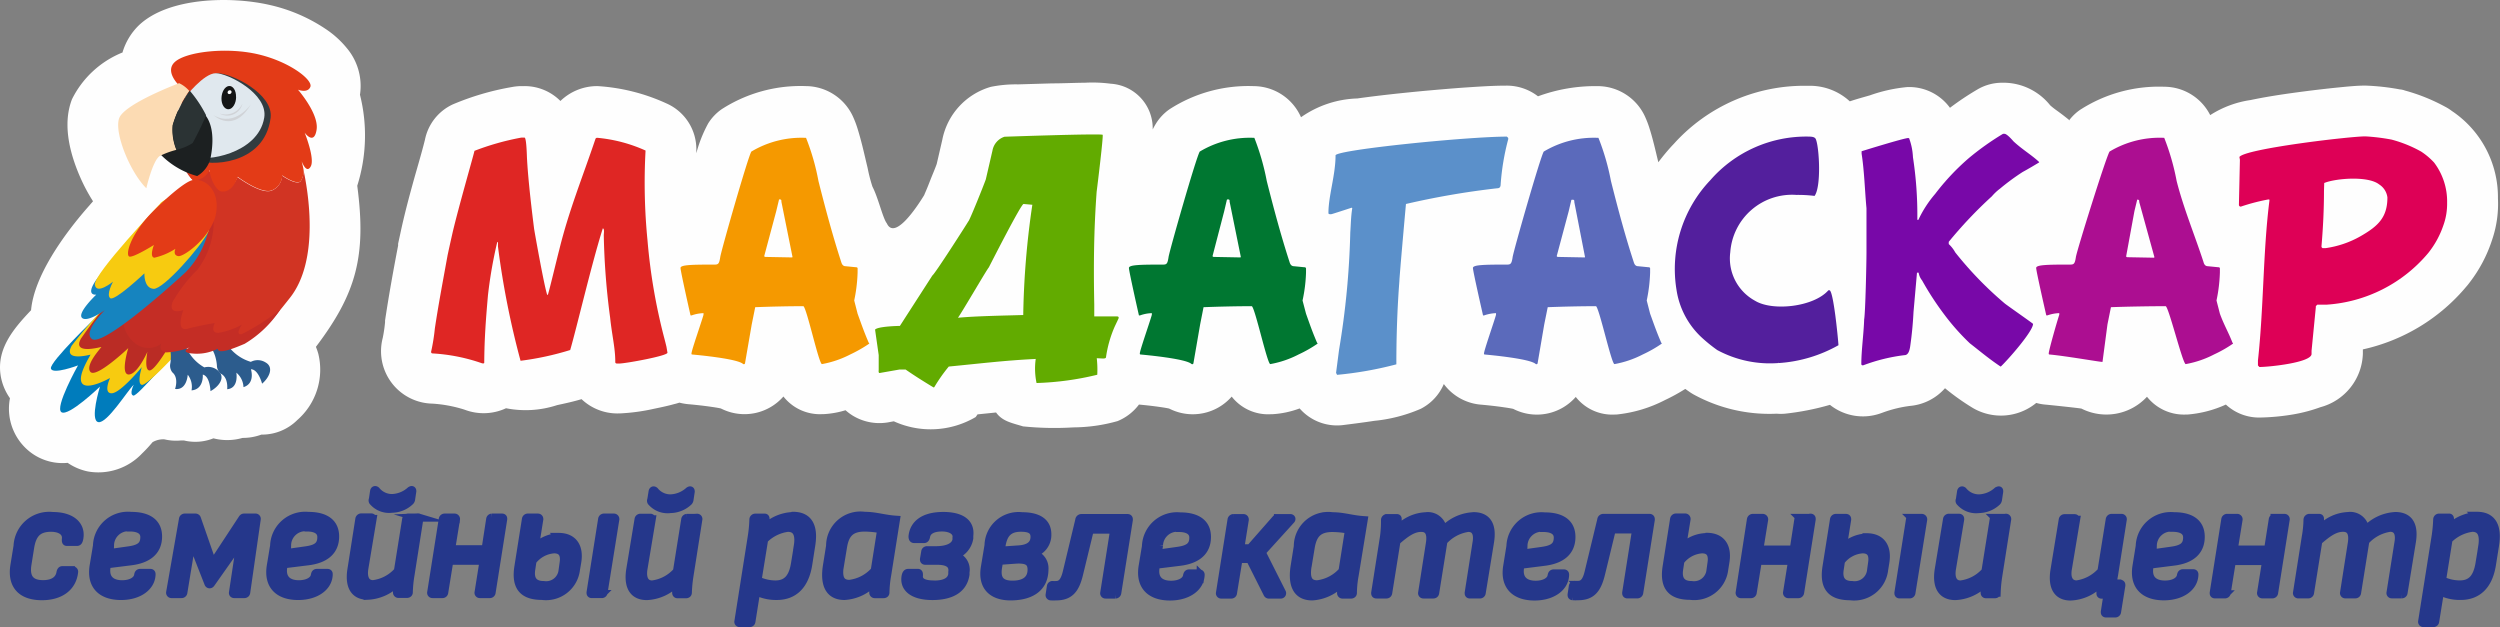 <svg xmlns="http://www.w3.org/2000/svg" width="175.372" height="43.992" viewBox="0 0 175.372 43.992">
  <rect x="0" y="0" width="175.372" height="43.992" fill="#808080" stroke="none"/>
  <g id="Group_20" data-name="Group 20" transform="translate(-401.946 -9.975)">
    <path id="Path_2673" data-name="Path 2673" d="M435.129,271.712a3.342,3.342,0,0,1,.783-.754,10.2,10.2,0,0,1,5.9-1.619,3.621,3.621,0,0,1,3.226,1.99,7.137,7.137,0,0,1,2.826-1.056c1.044-.22,2.112-.383,3.168-.528.952-.128,1.9-.244,2.855-.342.661-.064,1.375-.145,2.037-.145a16.172,16.172,0,0,1,2.414.267,1.382,1.382,0,0,1,.366.081,13.12,13.12,0,0,1,2.8,1.126,3.278,3.278,0,0,1,.487.308,7.277,7.277,0,0,1,3.232,6.145,7.794,7.794,0,0,1-.412,2.9,9.865,9.865,0,0,1-1.59,3.006c-.075.1-.139.18-.221.273a13.16,13.16,0,0,1-7.253,4.4v.3a4.01,4.01,0,0,1-2.977,3.754,10.879,10.879,0,0,1-1.874.5,15.506,15.506,0,0,1-2.379.226,3.423,3.423,0,0,1-2.379-.911,8,8,0,0,1-2.692.7h-.093a3.308,3.308,0,0,1-2.75-1.248,3.875,3.875,0,0,1-4.6.83c-.418-.064-2.042-.232-2.46-.273a3.538,3.538,0,0,1-.708-.122,3.9,3.9,0,0,1-4.456.348,16.5,16.5,0,0,1-1.944-1.381,3.7,3.7,0,0,1-2.46,1.242,8.706,8.706,0,0,0-1.915.47l-.215.075a3.708,3.708,0,0,1-3.482-.621,18.293,18.293,0,0,1-3.157.621,3.478,3.478,0,0,1-.58,0,11.059,11.059,0,0,1-5.843-1.358,3.535,3.535,0,0,1-.313-.2l-.255-.18a13.084,13.084,0,0,1-1.427.783,9.453,9.453,0,0,1-3.412,1.015h-.093a3.255,3.255,0,0,1-2.75-1.236,3.621,3.621,0,0,1-4.224.917l-.168-.081c-.215-.046-.458-.081-.656-.11-.511-.075-1.033-.133-1.549-.18a3.6,3.6,0,0,1-2.658-1.451,3.482,3.482,0,0,1-1.625,1.741,10.855,10.855,0,0,1-3.255.841c-.714.11-1.422.2-2.135.29a3.481,3.481,0,0,1-3.1-1.16,6.546,6.546,0,0,1-1.921.406h-.1a3.244,3.244,0,0,1-2.745-1.236,3.627,3.627,0,0,1-4.224.917l-.174-.081c-.215-.046-.458-.081-.656-.11-.482-.07-.963-.122-1.451-.168a3.557,3.557,0,0,1-1.5,1.16,11.563,11.563,0,0,1-3.087.441,21.7,21.7,0,0,1-3.545-.07c-.772-.238-1.445-.348-1.892-.975l-1.3.133-.128.186a6.226,6.226,0,0,1-5.744.3l-.232.041a3.6,3.6,0,0,1-2.663-.447,3.534,3.534,0,0,1-.493-.371,6.327,6.327,0,0,1-1.514.273h-.093a3.255,3.255,0,0,1-2.75-1.236,3.627,3.627,0,0,1-4.224.917l-.174-.081c-.215-.046-.453-.081-.65-.11-.516-.075-1.033-.133-1.549-.18a3.939,3.939,0,0,1-.7-.116c-.116.035-.232.075-.354.1-.47.133-.952.232-1.427.331a13.863,13.863,0,0,1-2.385.325h-.052a3.644,3.644,0,0,1-2.646-1c-.58.174-1.16.3-1.712.418a7.085,7.085,0,0,1-3.586.22,3.725,3.725,0,0,1-2.832.128l-.133-.046a9.284,9.284,0,0,0-2.2-.406,3.679,3.679,0,0,1-3.482-4.613,10.1,10.1,0,0,0,.162-1.1v-.122c.261-1.741.58-3.51.917-5.263a.985.985,0,0,1,0-.128c.116-.522.226-1.056.348-1.578.2-.853.424-1.7.656-2.542.284-1.044.615-2.112.876-3.162a3.482,3.482,0,0,1,1.967-2.489,18.788,18.788,0,0,1,4.143-1.213,3.647,3.647,0,0,1,.661-.064h.209a3.545,3.545,0,0,1,2.524,1.044,3.708,3.708,0,0,1,2.605-1.044,13.566,13.566,0,0,1,4.816,1.207,3.511,3.511,0,0,1,2.112,3.342v.162a9.335,9.335,0,0,1,.836-2.1,3.423,3.423,0,0,1,.946-.992,10.213,10.213,0,0,1,5.9-1.619,3.661,3.661,0,0,1,3.342,2.217,6.724,6.724,0,0,1,.279.743c.128.412.244.836.348,1.253.128.511.244,1.027.366,1.532a11.02,11.02,0,0,0,.337,1.306c.418.807.72,2.2,1.01,2.576.54,1.189,2.048-1.039,2.634-2V276.9c.151-.331.29-.685.418-1.015s.313-.749.447-1.126l.395-1.712a4.822,4.822,0,0,1,3.4-3.7,8.812,8.812,0,0,1,1.915-.174l2.379-.07c.783,0,1.561-.041,2.321-.046a9.823,9.823,0,0,1,1.8.07,3.136,3.136,0,0,1,2.942,3.209,4.314,4.314,0,0,1,.238-.429,3.423,3.423,0,0,1,.946-.992,10.184,10.184,0,0,1,5.9-1.619,3.644,3.644,0,0,1,3.319,2.182,7.25,7.25,0,0,1,3.951-1.317c1.485-.209,2.982-.366,4.474-.511,1.108-.1,2.222-.2,3.331-.273.882-.058,1.776-.116,2.658-.116a3.58,3.58,0,0,1,2.211.749,11.645,11.645,0,0,1,4.2-.714,3.661,3.661,0,0,1,3.342,2.217,6.73,6.73,0,0,1,.279.743c.133.412.244.836.348,1.253s.18.754.273,1.126a15.018,15.018,0,0,1,.963-1.161l.133-.139a12.3,12.3,0,0,1,9.342-4.062h.093a4.126,4.126,0,0,1,2.9,1.091c.476-.162.957-.29,1.416-.424a10.781,10.781,0,0,1,2.64-.58h.07a3.539,3.539,0,0,1,2.9,1.456,19.664,19.664,0,0,1,1.9-1.271,3.4,3.4,0,0,1,1.8-.487h.157a4.207,4.207,0,0,1,3.174,1.584,5.228,5.228,0,0,0,.447.354c.313.226.615.453.911.7Z" transform="translate(111.951 -253.279)" fill="#fefefe" fill-rule="evenodd"/>
    <path id="Path_2674" data-name="Path 2674" d="M550.212,275.55a14.236,14.236,0,0,1,1.839.226,8.866,8.866,0,0,1,2.077.841,4.859,4.859,0,0,1,.911.772,4.52,4.52,0,0,1,.911,2.82,4.451,4.451,0,0,1-.273,1.613,6.381,6.381,0,0,1-1.05,1.909,10.169,10.169,0,0,1-7.154,3.627h-.632l-.1.1v.07l-.3,3.064v.22c0,.609-2.988.917-3.661.917l-.1-.11v-.342c.406-3.685.354-7.677.807-11.228,0-.07,0-.081-.1-.07a14.051,14.051,0,0,0-1.909.5.128.128,0,0,1-.133-.133l.07-3.151-.035-.2c.418-.58,7.746-1.445,8.837-1.445Zm-2.9,3.835q0,1.834-.174,3.864v.07l.07.07h.226a6.859,6.859,0,0,0,2.454-.841c1.219-.7,1.874-1.311,1.874-2.716a1.259,1.259,0,0,0-.58-.911c-.772-.615-3.052-.429-3.853-.1Z" transform="translate(17.658 -256.009)" fill="#de0056"/>
    <path id="Path_2675" data-name="Path 2675" d="M443.807,275.619c.058,0,.087.046.087.133a16.9,16.9,0,0,0-.534,3.168c0,.232-.1.29-.261.29a56.3,56.3,0,0,0-6.383,1.1s-.441,4.886-.464,5.449q-.209,2.75-.209,5.8a25.474,25.474,0,0,1-4.16.737l-.07-.139.209-1.613a57.573,57.573,0,0,0,.789-8.251c.046-.621.041-1.079.139-1.689l-.035-.035s-1.259.412-1.393.447-.25,0-.244-.064c0-1.23.5-2.663.5-4.062.232-.4,9.284-1.306,12.034-1.306Z" transform="translate(63.856 -256.026)" fill="#5b90ca"/>
    <path id="Path_2676" data-name="Path 2676" d="M361.742,275.7a16.135,16.135,0,0,1,.876,3.04c.482,1.909.992,3.818,1.6,5.692.058.2.157.29.307.29l.708.07c.1,0,.139.035.133.1v.261a10.988,10.988,0,0,1-.238,1.973l.238.928c.29.795.447,1.259.778,2.031l.035.035v.035a9.526,9.526,0,0,1-1.323.754,7.026,7.026,0,0,1-1.99.679c-.215,0-1.056-3.888-1.3-4.062-1.126,0-2.257.029-3.383.07l-.244,1.207-.464,2.681c0,.064-.041.145-.139.1-.371-.371-3.168-.632-3.557-.667-.058,0-.081-.029-.064-.087,0-.2.714-2.234.841-2.7v-.116a2.739,2.739,0,0,0-.812.151.133.133,0,0,1-.1,0s-.7-3.093-.7-3.319.8-.238,2.391-.238c.261,0,.325-.064.395-.528s1.938-7.009,2.182-7.4a6.841,6.841,0,0,1,3.835-.963Zm-1.892,4.363-.191.795L358.818,284q0,.07.1.07l1.839.035q.052,0,.035-.07l-.772-3.835c0-.1,0-.133-.058-.157a.181.181,0,0,0-.116,0Z" transform="translate(96.74 -256.072)" fill="#f59900"/>
    <path id="Path_2677" data-name="Path 2677" d="M329.14,275.7h.209c.081,0,.139.458.168,1.375.052,1.079.215,2.745.5,5,0,.046.7,4,.917,4.642a.029.029,0,0,0,.052,0c.058-.11.685-2.733.789-3.11.673-2.768,1.665-5.187,2.541-7.793a.128.128,0,0,1,.139-.1,10.525,10.525,0,0,1,3.383.894,41.251,41.251,0,0,0,.139,6.325,40.218,40.218,0,0,0,1.16,6.777c.058.22.116.447.168.667l.07.412c0,.226-2.953.76-3.389.76h-.133c-.116,0-.145-.046-.139-.139,0-.952-.232-1.845-.36-3.075a50.184,50.184,0,0,1-.447-5.8c0-.087.064-.464-.07-.464-.789,2.5-1.828,6.963-2.286,8.53a20.362,20.362,0,0,1-3.482.754,59.5,59.5,0,0,1-1.584-8.013V283.1c0-.07-.035-.1-.052-.07a31.34,31.34,0,0,0-.65,3.731c-.145,1.66-.25,3.006-.261,4.729,0,.058-.087.064-.174.035a12.667,12.667,0,0,0-3.435-.685c-.116,0-.139-.081-.1-.2a13.775,13.775,0,0,0,.244-1.549c.261-1.741.58-3.4.894-5.141.11-.516.226-1.033.342-1.549.429-1.839,1.514-5.576,1.543-5.773a18.285,18.285,0,0,1,3.284-.928Z" transform="translate(109.393 -256.072)" fill="#df2624"/>
    <path id="Path_2678" data-name="Path 2678" d="M415.942,275.7a17.053,17.053,0,0,1,.876,3.04c.482,1.909.992,3.818,1.6,5.692.058.2.162.29.308.29l.708.07c.1,0,.139.035.139.1v.261a10.481,10.481,0,0,1-.244,1.973l.244.928c.284.795.441,1.259.772,2.031l.035.035v.035a8.891,8.891,0,0,1-1.323.754,6.963,6.963,0,0,1-1.99.679c-.209,0-1.056-3.888-1.294-4.062-1.132,0-2.257.029-3.389.07l-.238,1.207-.464,2.681c0,.064-.041.145-.139.1-.371-.371-3.168-.632-3.557-.667q-.087,0-.07-.087c0-.2.714-2.234.841-2.7v-.116a2.676,2.676,0,0,0-.807.151.128.128,0,0,1-.1,0s-.7-3.093-.7-3.319.795-.238,2.391-.238c.261,0,.319-.064.389-.528s1.938-7.009,2.188-7.4a6.83,6.83,0,0,1,3.835-.963Zm-1.921,4.363-.186.795L413.018,284q0,.07.1.07l1.839.035q.052,0,.035-.07l-.778-3.835c0-.1,0-.133-.052-.157a.2.2,0,0,0-.122,0Z" transform="translate(73.989 -256.072)" fill="#007731"/>
    <path id="Path_2679" data-name="Path 2679" d="M457.542,275.7a16.552,16.552,0,0,1,.882,3.04c.482,1.909.986,3.818,1.6,5.692.058.2.157.29.308.29l.708.07c.1,0,.139.035.133.1v.261a10.991,10.991,0,0,1-.238,1.973l.238.928c.29.795.447,1.259.778,2.031l.035.035v.035a8.89,8.89,0,0,1-1.323.754,7.026,7.026,0,0,1-1.99.679c-.209,0-1.056-3.888-1.294-4.062-1.131,0-2.263.029-3.389.07l-.244,1.207-.458,2.681c0,.064-.041.145-.139.1-.377-.371-3.174-.632-3.563-.667-.052,0-.081-.029-.064-.087,0-.2.714-2.234.841-2.7v-.116a2.79,2.79,0,0,0-.812.151.116.116,0,0,1-.1,0s-.708-3.093-.708-3.319.8-.238,2.391-.238c.261,0,.325-.064.395-.528s1.938-7.009,2.182-7.4a6.841,6.841,0,0,1,3.835-.963Zm-1.892,4.363-.186.795L454.624,284c0,.046.035.07.1.07l1.839.035c.035,0,.052,0,.035-.07l-.743-3.812c0-.1,0-.133-.052-.157a.2.2,0,0,0-.122,0Z" transform="translate(56.527 -256.072)" fill="#5b6abb"/>
    <path id="Path_2680" data-name="Path 2680" d="M498.974,275.542h.07a4.357,4.357,0,0,1,.273,1.34,26.649,26.649,0,0,1,.308,4.3v.064c0,.052.081.046.087,0a7.948,7.948,0,0,1,1.161-1.787,16.537,16.537,0,0,1,2.356-2.507,19.155,19.155,0,0,1,2.408-1.712h.1c.11,0,.325.174.632.528.621.58,1.271.952,1.8,1.451v.029c-.377.226-.754.453-1.16.673a15.961,15.961,0,0,0-1.578,1.161,3.58,3.58,0,0,0-.58.545,30.172,30.172,0,0,0-3.023,3.191v.157a2.269,2.269,0,0,1,.453.58,25.147,25.147,0,0,0,3.482,3.592c.186.151,1.979,1.4,1.979,1.427h0c0,.516-1.741,2.5-2.257,2.988h-.029c-.807-.54-1.387-1.033-2.153-1.63a16.066,16.066,0,0,1-1.8-2.031,20.58,20.58,0,0,1-1.543-2.373,1.161,1.161,0,0,1-.244-.545H499.6l-.244,2.762c-.041.83-.122,1.654-.238,2.443-.064.4-.191.58-.4.58a12.376,12.376,0,0,0-2.855.7c-.093.035-.157,0-.168-.064,0-.981.168-2.118.2-3.151.087-.47.162-3.992.162-4.642v-3.145c-.116-1.248-.151-2.617-.342-3.835v-.168s2.977-.928,3.284-.928Z" transform="translate(36.82 -255.879)" fill="#7808a8"/>
    <path id="Path_2681" data-name="Path 2681" d="M482.568,275.58c.331,0,.447.075.493.209.232.615.377,3.3-.1,3.951a9.338,9.338,0,0,0-1.271-.07,4.342,4.342,0,0,0-4.642,4.021,3.378,3.378,0,0,0,1.741,3.406c1.242.754,4.126.424,5.141-.737h.075c.279,0,.609,3.429.632,3.853a9.8,9.8,0,0,1-4.2,1.253v-.035l-.035.035a7.783,7.783,0,0,1-4.265-.911,10.7,10.7,0,0,1-1.161-.946,5.708,5.708,0,0,1-1.7-3.284,9.034,9.034,0,0,1,2.367-7.682,8.924,8.924,0,0,1,6.934-3.064Z" transform="translate(46.275 -256.022)" fill="#531f9d"/>
    <path id="Path_2682" data-name="Path 2682" d="M525.812,275.7a16.582,16.582,0,0,1,.876,3.04c.482,1.909,1.277,3.818,1.886,5.692.052.2.157.29.308.29l.708.07c.1,0,.139.035.133.1v.261a10.98,10.98,0,0,1-.238,1.973l.238.928c.29.795.58,1.259.882,2.031l.035.035v.035a8.888,8.888,0,0,1-1.323.754,6.963,6.963,0,0,1-1.99.679c-.209,0-1.161-3.888-1.4-4.062-1.126,0-2.721.029-3.847.07l-.244,1.207-.348,2.629c0,.041-2.46-.4-3.7-.516q-.087,0-.07-.087c0-.2.58-2.234.737-2.7v-.116a2.739,2.739,0,0,0-.812.151.145.145,0,0,1-.1,0s-.708-3.093-.708-3.319.8-.238,2.391-.238c.261,0,.325-.064.395-.528s2.112-7.009,2.362-7.4a6.829,6.829,0,0,1,3.835-.963Zm-1.892,4.363-.192.795-.58,3.162c0,.046.041.07.1.07l1.839.035q.052,0,.035-.07l-1.056-3.835c0-.1,0-.133-.058-.157a.181.181,0,0,0-.116,0Z" transform="translate(27.946 -256.072)" fill="#ac0e91"/>
    <path id="Path_2683" data-name="Path 2683" d="M392.016,291.017a7.2,7.2,0,0,1,.035,1.16,20.407,20.407,0,0,1-4.259.58,4.893,4.893,0,0,1-.058-1.689c-2.217.11-3.922.325-6.1.534a11.411,11.411,0,0,0-1.015,1.445.064.064,0,0,1-.087,0c-.667-.406-1.282-.789-1.926-1.236h-.429l-1.358.238c-.1.029-.116-.064-.1-.2V290.8l-.255-1.787c.162-.215,1.485-.261,1.741-.261l2.28-3.54c.162-.081,2.466-3.685,2.524-3.8.064,0,1.062-2.483,1.224-2.942l.464-2.008a1.253,1.253,0,0,1,.847-.981s6.6-.232,6.882-.139c.075,0-.377,3.69-.418,3.992-.2,2.71-.221,5.222-.168,7.909v.841h1.584c.122,0,.162.064.1.186l-.244.516a8.189,8.189,0,0,0-.615,2.153c0,.081-.1.1-.209.1Zm-5.158-3.029a58.5,58.5,0,0,1,.638-7.735l-.58-.052h-.035c-.145-.058-2.24,4.062-2.443,4.456-.052,0-1.892,3.162-2.159,3.522,1.306-.122,3.238-.151,4.549-.191Z" transform="translate(86.867 -255.914)" fill="#62ab00"/>
    <path id="Path_2684" data-name="Path 2684" d="M279.26,262.776a4.381,4.381,0,0,1,1.16-1.938c2.083-1.979,6.458-2.042,9.139-1.433a11.605,11.605,0,0,1,3.946,1.683,6.674,6.674,0,0,1,1.5,1.352,4.126,4.126,0,0,1,.923,3.273,11.713,11.713,0,0,1-.191,6.383c.65,4.921-.058,7.543-2.9,11.3a4.383,4.383,0,0,1,.168.487,4.688,4.688,0,0,1-1.468,4.642,3.511,3.511,0,0,1-2.524,1.027,3.754,3.754,0,0,1-1.323.232,3.87,3.87,0,0,1-2.042.029,3.418,3.418,0,0,1-2.066.151h-.22a3.586,3.586,0,0,1-1.161-.081,1.509,1.509,0,0,0-.824.2,9.7,9.7,0,0,1-.743.8,4.207,4.207,0,0,1-3.766,1.259,3.882,3.882,0,0,1-1.445-.609,3.708,3.708,0,0,1-2.466-.638A3.847,3.847,0,0,1,271.375,287a3.806,3.806,0,0,1-.609-1.364c-.441-2,.83-3.482,2.089-4.81.215-2.414,2.321-5.315,3.917-7.149l.429-.493a12.359,12.359,0,0,1-.766-1.393c-.807-1.741-1.427-3.917-.708-5.768a6.789,6.789,0,0,1,3.534-3.273Z" transform="translate(131.27 -249.09)" fill="#fefefe" fill-rule="evenodd"/>
    <path id="Path_2685" data-name="Path 2685" d="M280.055,296.583s-3.325,3.186-3.226,3.65,1.9-.215,1.9-.215-1.659,2.959-1.16,3.284,2.7-1.793,2.7-1.793-.731,2.367-.116,2.489,2.071-2.246,2.489-2.623c0,0-.337.656-.035.76s2.965-3.249,3.783-3.621-2.971-4.938-6.319-1.932Z" transform="translate(128.688 -264.411)" fill="#007cbc"/>
    <path id="Path_2686" data-name="Path 2686" d="M283.11,293.243a34.936,34.936,0,0,0-3.864,4.242c-.638,1.155,1.271.632,1.317.627s-.975,1.514-.58,2.019,1.955-.383,1.955-.383-.5,1.085.116,1.073,2.112-1.834,2.112-1.834-.366,1.16,0,1.242,2.634-2.4,2.634-2.4,1.073-6.737-3.708-4.584Z" transform="translate(127.728 -263.258)" fill="#f7cb10"/>
    <path id="Path_2687" data-name="Path 2687" d="M283.464,292.991a35.385,35.385,0,0,0-3.1,3.876c-.638,1.155,1.387.58,1.433.58s-1.16,1.242-.772,1.741,2.663-1.66,2.663-1.66-.58,1.863.035,1.851,1.306-1.59,1.306-1.59-.244,1.242.128,1.306,1.41-1.741,1.41-1.741,1.683-6.551-3.1-4.4Z" transform="translate(127.257 -263.133)" fill="#ba2c25"/>
    <path id="Path_2688" data-name="Path 2688" d="M298.217,279.686c-.308.29-1.294-.406-1.294-.406a1.16,1.16,0,0,1-.749,1.056c-.749.267-2.379-.957-2.379-.957s-.464,1.16-1.126.7-1.265-2.2-1.59-2.2a4.451,4.451,0,0,0-1.1.453,2.263,2.263,0,0,0,1.085,1.555s-3.714,6.522-4.479,8.019-.754,1.776.58,2.629,5.089.435,6.679.511c1.741-.795,2.257-1.456,3.638-3.2,2.095-2.658,1.277-7.456.934-9.034A1.242,1.242,0,0,1,298.217,279.686Z" transform="translate(124.806 -256.983)" fill="#d13423"/>
    <path id="Path_2689" data-name="Path 2689" d="M296.52,300.4a3.035,3.035,0,0,0,1.741,1.346,1.033,1.033,0,0,1,1.044.046c.58.337.255,1.05-.255,1.485,0,0-.261-1.015-.783-1.01,0,0,.325.986-.522,1.253a1.387,1.387,0,0,0-.5-1.015s.191,1.091-.644,1.16c0,0,.1-.818-.441-1.085a.76.76,0,0,1-.279-.58s-.081-1.584-1.16-1.694,1.81.087,1.81.087Z" transform="translate(121.281 -266.387)" fill="#2c5c8d"/>
    <path id="Path_2690" data-name="Path 2690" d="M291.573,300.148a2.994,2.994,0,0,0,1.381,1.689,1.05,1.05,0,0,1,1.01.273c.476.453,0,1.085-.58,1.393,0,0-.029-1.044-.54-1.161,0,0,.093,1.033-.789,1.108a1.369,1.369,0,0,0-.267-1.1s-.052,1.108-.888,1c0,0,.279-.772-.186-1.16a.749.749,0,0,1-.145-.638s.279-1.561-.743-1.9,1.741.476,1.741.476Z" transform="translate(123.327 -266.09)" fill="#2c5c8d"/>
    <path id="Path_2691" data-name="Path 2691" d="M291.837,284a5.623,5.623,0,0,1-1.039,4.445,10.549,10.549,0,0,0-1.741,2.257c-.354.981.749.58.749.58s-.58,1.538.284,1.311,1.921-.406,1.921-.406-.366.725.267.69a5.025,5.025,0,0,0,1.642-.58s-.522.725-.029.679a15.23,15.23,0,0,0,2.721-1.741,7.683,7.683,0,0,1-2.507,2.414c-.621.261-1.886.8-1.88.342a3.214,3.214,0,0,1-1.741.342c-1.015-.075-.226-.435-.226-.435a5.065,5.065,0,0,1-1.654.354c-.58-.058-.348-.615-.348-.615a1.5,1.5,0,0,1-1.468.191c-.824-.337-1.358-1.5-1.12-1.909s5.582-8.094,6.127-7.891Z" transform="translate(125.001 -259.556)" fill="#c42d25"/>
    <path id="Path_2692" data-name="Path 2692" d="M289.557,283.293A6.134,6.134,0,0,1,287.816,288c-2.019,1.857-5.884,5.17-6.563,4.683s.9-2.025.9-2.025-1.242.888-1.6.54,1-1.63,1-1.63-.766.116-.058-.957a27.949,27.949,0,0,1,5-5.222c1.213-.7,3.1-1.549,3.04-.122Z" transform="translate(127.147 -258.925)" fill="#1684bf"/>
    <path id="Path_2693" data-name="Path 2693" d="M286.744,283.291s-4.712,4.961-4.6,5.7,1.277-.215,1.277-.215-.5.917-.2,1.16,2.4-1.741,2.4-1.741-.058,1.027.638,1.085,3.342-2.988,3.83-3.969-1.474-3.609-3.354-2.042Z" transform="translate(126.455 -259.044)" fill="#f7cb10"/>
    <path id="Path_2694" data-name="Path 2694" d="M290.732,280.813c-.691.081-2.716,2.048-3.2,2.594-1.277,1.439-1.543,2.64-1.306,2.774s1.741-.807,1.741-.807-.337.847.029.894a4.577,4.577,0,0,0,1.48-.627s-.209.441.191.516,2.367-1.393,2.652-2.977-.685-2.478-1.607-2.367Z" transform="translate(124.777 -258.215)" fill="#e33b17"/>
    <path id="Path_2695" data-name="Path 2695" d="M294.87,275.067c.847.116,1.16-1.027,1.16-1.027s1.63,1.224,2.379.957a1.161,1.161,0,0,0,.749-1.056s.986.7,1.294.406a1.242,1.242,0,0,0,.186-.888c-.07-.325-.122-.511-.122-.511a1.977,1.977,0,0,0,.093.2c.116.238.337.545.545.168.313-.545-.424-2.373-.424-2.373s.656.923.836-.2-1.306-2.814-1.306-2.814.685.273.87-.2-1.4-1.741-3.632-2.275-5.118-.191-5.89.545.487,1.8.487,1.8,0,3.325.07,4.764a2.32,2.32,0,0,0,.052.418c.377.9.551,1.277.719,1.277a1.108,1.108,0,0,0,1.108-.69c.1.731.516,1.451.841,1.5Z" transform="translate(122.588 -251.662)" fill="#e33b17"/>
    <path id="Path_2696" data-name="Path 2696" d="M293.05,269.613s1.4-1.683,2.321-1.683,3.9,1.433,3.679,3.128c-.435,3.429-4.543,3.354-5.008,2.965s-.975-4.41-.975-4.41Z" transform="translate(121.879 -252.811)" fill="#323c40"/>
    <path id="Path_2697" data-name="Path 2697" d="M293.05,269.608s1.3-1.683,2.147-1.689,3.685,1.433,3.406,3.116c-.429,2.605-4.305,3.1-4.741,2.721S293.05,269.608,293.05,269.608Z" transform="translate(121.879 -252.807)" fill="#e0e8ee"/>
    <path id="Path_2698" data-name="Path 2698" d="M297.21,272.272a1.085,1.085,0,0,0,1.613-.7A1.3,1.3,0,0,1,297.21,272.272Z" transform="translate(120.132 -254.339)" fill="#d0d3d7"/>
    <path id="Path_2699" data-name="Path 2699" d="M296.51,272.438s1.393,1.335,2.617-.778C299.127,271.66,298.019,273.3,296.51,272.438Z" transform="translate(120.426 -254.377)" fill="#d0d3d7"/>
    <path id="Path_2700" data-name="Path 2700" d="M289.226,274.738a5.675,5.675,0,0,0,3.064,2.1,2.037,2.037,0,0,0,.917-1.16c.151-.7.493-2.75-.824-3.54s-3.278,1.671-3.157,2.57Z" transform="translate(123.486 -254.513)" fill="#1c2021"/>
    <path id="Path_2701" data-name="Path 2701" d="M288.789,272.044a8.124,8.124,0,0,1,1.161-2.379,2.153,2.153,0,0,0-.714-.545s-3.812,1.433-4.2,2.443.778,3.835,1.9,4.926c0,0,.441-1.944.946-2.263a5.83,5.83,0,0,1,1.161-.429,3.679,3.679,0,0,1-.261-1.741Z" transform="translate(125.275 -253.31)" fill="#fcdbb3"/>
    <path id="Path_2702" data-name="Path 2702" d="M292.729,270.035a8.123,8.123,0,0,0-1.16,2.379,3.679,3.679,0,0,0,.261,1.741,3.348,3.348,0,0,0,1.126-.47,20.529,20.529,0,0,0,.94-1.944,8.506,8.506,0,0,0-1.16-1.741Z" transform="translate(122.507 -253.68)" fill="#2b3334"/>
    <path id="Path_2703" data-name="Path 2703" d="M298.477,270.225c0,.447-.232.841-.516.865s-.516-.308-.511-.76.238-.841.522-.87.511.313.5.766Z" transform="translate(120.032 -253.452)" fill="#141515"/>
    <path id="Path_2704" data-name="Path 2704" d="M298.469,270.1a.157.157,0,0,1-.145.145.116.116,0,0,1-.133-.116.157.157,0,0,1,.139-.151.122.122,0,0,1,.139.122Z" transform="translate(119.721 -253.671)" fill="#fefefe"/>
    <path id="Path_2705" data-name="Path 2705" d="M276.468,323.934h-.72q-.087,0-.122.174c-.075.464-.453.807-1.219.807-.882,0-1.253-.441-1.1-1.4l.186-1.161c.151-.946.534-1.4,1.468-1.4.691,0,1.12.313,1.044.818,0,.116,0,.174.064.174h.72c.081,0,.122-.07.157-.255.162-.934-.58-1.555-1.857-1.555a2.219,2.219,0,0,0-2.472,2.106l-.22,1.352c-.221,1.369.464,2.159,1.926,2.159,1.306,0,2.141-.644,2.257-1.7a.086.086,0,0,0-.1-.1Zm4.091-.627c1.16-.139,1.909-.679,1.909-1.741,0-.923-.638-1.439-1.88-1.439a2.171,2.171,0,0,0-2.4,2.095l-.232,1.4c-.221,1.352.516,2.118,1.921,2.118,1.224,0,2.112-.633,2.135-1.514,0-.052,0-.1-.087-.1h-.7c-.1,0-.133.046-.151.18-.07.36-.5.615-1.12.615-.8,0-1.207-.418-1.108-1.16l.035-.244Zm-.058-2.373c.65,0,1.01.244,1.01.673,0,.58-.308.824-1.073.934l-1.427.2.087-.58a1.288,1.288,0,0,1,1.4-1.242Zm5.8,2.559,2.077-3.162c.041-.064.075-.087.128-.087h.783a.087.087,0,0,1,.1.11l-.737,5.141a.122.122,0,0,1-.122.11h-.714c-.064,0-.1-.035-.087-.11l.447-2.965.168-.87h0l-.528.882-1.636,2.321c-.052.075-.139.075-.174,0l-.911-2.321-.255-.882h0l-.11.87-.487,2.965a.122.122,0,0,1-.128.11h-.708a.093.093,0,0,1-.087-.11l.9-5.141a.128.128,0,0,1,.133-.11h.737a.11.11,0,0,1,.11.087Zm6.679-.186c1.16-.139,1.909-.679,1.909-1.741,0-.923-.638-1.439-1.874-1.439a2.179,2.179,0,0,0-2.4,2.095l-.232,1.4c-.22,1.352.516,2.118,1.921,2.118,1.23,0,2.118-.633,2.135-1.514,0-.052,0-.1-.087-.1h-.731c-.1,0-.128.046-.151.18-.064.36-.5.615-1.12.615-.8,0-1.207-.418-1.108-1.16l.035-.244Zm-.052-2.373c.644,0,1,.244,1,.673,0,.58-.3.824-1.073.934l-1.422.2.087-.58a1.282,1.282,0,0,1,1.4-1.242Zm5.872-1.317a1.88,1.88,0,0,0,1.346-.516.232.232,0,0,0,.07-.128l.087-.58c0-.093-.035-.1-.122-.046a2.037,2.037,0,0,1-1.294.528,1.422,1.422,0,0,1-1.114-.528c-.064-.052-.122-.046-.145.046l-.087.58a.133.133,0,0,0,0,.133,1.491,1.491,0,0,0,1.236.522Zm1.944.627H300a.128.128,0,0,0-.122.11l-.58,3.638a2.758,2.758,0,0,1-1.741.923c-.487,0-.725-.389-.621-1.091l.58-3.481a.093.093,0,0,0-.1-.11h-.69a.139.139,0,0,0-.133.11l-.551,3.516c-.191,1.16.18,1.863,1.132,1.863a3.075,3.075,0,0,0,2.095-.963c0,.25-.035.493-.035.725a.1.1,0,0,0,.11.11h.58c.087,0,.133-.046.133-.11a8.666,8.666,0,0,1,.122-1.23l.615-3.911a.087.087,0,0,0-.087-.11Zm5.849,0h-.7a.133.133,0,0,0-.122.11l-.325,2.112h-2.42l.342-2.112a.1.1,0,0,0-.1-.11h-.69a.133.133,0,0,0-.133.11l-.812,5.141a.087.087,0,0,0,.087.11h.7a.122.122,0,0,0,.122-.11l.36-2.228h2.408l-.354,2.228a.087.087,0,0,0,.087.11h.708a.122.122,0,0,0,.116-.11l.812-5.141C306.682,320.29,306.682,320.244,306.595,320.244Zm4,1.375a2.454,2.454,0,0,0-1.706.766l.325-2.031c0-.064-.029-.11-.1-.11h-.7a.133.133,0,0,0-.133.11l-.528,3.331c-.22,1.393.3,2.048,1.654,2.048a2.113,2.113,0,0,0,2.379-1.851l.093-.54c.174-1.1-.331-1.741-1.3-1.741Zm3.859-1.375h-.7a.128.128,0,0,0-.128.11l-.812,5.141c0,.064,0,.11.087.11h.7a.122.122,0,0,0,.122-.11l.824-5.141a.1.1,0,0,0-.1-.11Zm-3.6,3.69a1.16,1.16,0,0,1-1.329,1.044c-.725,0-.986-.418-.876-1.108l.087-.58a2.072,2.072,0,0,1,1.514-.824c.545,0,.766.325.679.934Zm7.479-4.294a1.9,1.9,0,0,0,1.352-.516.267.267,0,0,0,.064-.128l.087-.58c0-.093-.035-.1-.122-.046a2.037,2.037,0,0,1-1.294.528,1.422,1.422,0,0,1-1.114-.528c-.064-.052-.116-.046-.139.046l-.093.58a.134.134,0,0,0,0,.133,1.5,1.5,0,0,0,1.236.522Zm1.944.627h-.7a.128.128,0,0,0-.122.11l-.58,3.638a2.784,2.784,0,0,1-1.741.923c-.482,0-.725-.389-.615-1.091l.58-3.481a.093.093,0,0,0-.1-.11h-.69a.128.128,0,0,0-.128.11l-.58,3.516c-.186,1.16.186,1.863,1.16,1.863a3.064,3.064,0,0,0,2.089-.963c0,.249-.029.493-.029.725,0,.075.029.11.1.11h.58c.093,0,.133-.046.133-.11a9.593,9.593,0,0,1,.122-1.23l.615-3.911a.087.087,0,0,0-.087-.11Zm6.708-.128a2.971,2.971,0,0,0-1.9.8v-.58c0-.128-.035-.11-.1-.11h-.615a.133.133,0,0,0-.133.133,9.127,9.127,0,0,1-.1,1.108l-.952,6.04a.087.087,0,0,0,.087.11h.7a.122.122,0,0,0,.122-.11l.337-2.118a3.081,3.081,0,0,0,1.451.325c1.207,0,1.961-.766,2.193-2.182l.215-1.375c.22-1.369-.226-2.06-1.277-2.06Zm.371,2.106-.2,1.23c-.162,1-.58,1.462-1.381,1.462a2.954,2.954,0,0,1-1.253-.29l.464-2.866a2.855,2.855,0,0,1,1.665-.824c.58,0,.847.4.7,1.288Zm6.876-1.851c-.847-.058-1.427-.273-2.188-.273a2.126,2.126,0,0,0-2.425,2.106l-.22,1.381c-.2,1.242.1,2.13,1.23,2.13a3.075,3.075,0,0,0,2.054-.975c0,.255-.035.5-.035.737a.1.1,0,0,0,.11.11h.609c.087,0,.128-.046.128-.11a7.892,7.892,0,0,1,.122-1.23Zm-3.934,3.249.221-1.34c.151-.934.551-1.364,1.526-1.364a6.428,6.428,0,0,1,1.161.122l-.458,2.9a2.805,2.805,0,0,1-1.776.934c-.679,0-.8-.511-.679-1.277Zm6.58,1.294c-.725,0-1.085-.215-1.033-.644,0-.11,0-.168-.064-.168h-.69c-.081,0-.133.058-.168.2-.174.836.493,1.416,1.868,1.416s2.176-.522,2.321-1.514v-.162a1,1,0,0,0-.836-1.16,1.509,1.509,0,0,0,1.1-1.219v-.162c.122-.946-.615-1.393-1.822-1.393-1.381,0-2.066.58-2.153,1.427,0,.139.035.186.11.186h.7c.07,0,.11-.058.133-.168.064-.412.453-.644,1.12-.644s1.085.3,1.021.725v.139c-.075.482-.615.737-1.451.737h-.621a.122.122,0,0,0-.122.11l-.087.516c0,.064,0,.11.1.11h.83c.807,0,1.126.284,1.056.8v.162c-.075.464-.5.714-1.294.714Zm6.853-2.164a1.329,1.329,0,0,0,1.12-1.364c0-.824-.615-1.259-1.77-1.259a2.105,2.105,0,0,0-2.35,2.042l-.255,1.538c-.221,1.346.516,2.037,1.8,2.037,1.387,0,2.373-.58,2.373-1.9a1.033,1.033,0,0,0-.923-1.1ZM343,320.951c.615,0,.957.162.957.644s-.308.83-1.108.882l-1.265.087.052-.348c.133-.818.482-1.265,1.364-1.265Zm-.58,4c-.917,0-1.16-.453-1.021-1.259l.07-.418,1.12-.081c.859-.064,1.161.157,1.161.7,0,.7-.482,1.056-1.335,1.056ZM347.1,320.4l-.888,3.7c-.145.58-.354.876-.737.876a1.737,1.737,0,0,1-.244,0,.11.11,0,0,0-.128.1l-.087.58a.087.087,0,0,0,.075.11,3.547,3.547,0,0,0,.383,0c.975,0,1.352-.534,1.6-1.555l.76-3.128h1.712l-.7,4.445a.087.087,0,0,0,.087.11h.7a.134.134,0,0,0,.122-.11l.812-5.129c0-.064,0-.122-.087-.122h-3.238a.151.151,0,0,0-.145.122Zm7.038,2.942c1.161-.139,1.909-.679,1.909-1.741,0-.923-.638-1.439-1.874-1.439a2.179,2.179,0,0,0-2.4,2.095l-.232,1.4c-.22,1.352.516,2.118,1.921,2.118,1.23,0,2.118-.632,2.141-1.514a.087.087,0,0,0-.093-.1h-.7c-.1,0-.133.046-.157.18-.064.36-.5.615-1.12.615-.8,0-1.2-.418-1.1-1.16v-.244Zm-.052-2.373c.644,0,1.01.244,1.01.673,0,.58-.308.824-1.079.934l-1.422.2.087-.58a1.288,1.288,0,0,1,1.4-1.242Zm7.8-.69h-.853a.18.18,0,0,0-.151.07l-1.8,2.048h-.7l.319-2.008c0-.064-.029-.11-.1-.11h-.691a.139.139,0,0,0-.133.11l-.812,5.141a.087.087,0,0,0,.087.11h.7a.116.116,0,0,0,.122-.11l.389-2.385h.807l1.219,2.425a.116.116,0,0,0,.122.07h.812a.093.093,0,0,0,.087-.133l-1.427-2.832,2.054-2.263c.064-.064.041-.133-.046-.133Zm5.153.145c-.841-.058-1.427-.273-2.182-.273a2.13,2.13,0,0,0-2.431,2.106l-.22,1.381c-.2,1.242.1,2.13,1.23,2.13a3.1,3.1,0,0,0,2.06-.975c0,.255-.035.5-.035.737a.1.1,0,0,0,.11.11h.58c.087,0,.133-.046.133-.11a7.251,7.251,0,0,1,.122-1.23Zm-3.934,3.249.221-1.34c.157-.934.551-1.364,1.532-1.364a6.313,6.313,0,0,1,1.16.122l-.458,2.9a2.8,2.8,0,0,1-1.77.934c-.685,0-.807-.511-.685-1.277Zm11.6-3.522a3.052,3.052,0,0,0-2.1,1.021,1.056,1.056,0,0,0-1.207-1.021,2.837,2.837,0,0,0-1.973.94v-.731c0-.07,0-.081-.087-.081h-.65a.134.134,0,0,0-.145.133,8.217,8.217,0,0,1-.075,1.2l-.615,3.911c0,.064,0,.11.087.11h.7a.122.122,0,0,0,.122-.11l.58-3.627c.754-.667,1.224-.934,1.741-.934s.72.366.609,1.079l-.545,3.482a.087.087,0,0,0,.087.11h.7a.122.122,0,0,0,.122-.11l.58-3.627a2.87,2.87,0,0,1,1.741-.934c.487,0,.714.366.58,1.079l-.545,3.482c0,.064,0,.11.087.11h.7a.122.122,0,0,0,.122-.11l.58-3.557c.2-1.207-.209-1.822-1.16-1.822Zm5,3.191c1.161-.139,1.909-.679,1.909-1.741,0-.923-.632-1.439-1.874-1.439a2.179,2.179,0,0,0-2.4,2.095l-.226,1.4c-.22,1.352.516,2.118,1.921,2.118,1.224,0,2.112-.632,2.135-1.514,0-.052,0-.1-.087-.1h-.7c-.1,0-.133.046-.157.18-.064.36-.5.615-1.114.615-.8,0-1.207-.418-1.108-1.16l.035-.244Zm-.052-2.373c.65,0,1.01.244,1.01.673,0,.58-.308.824-1.073.934l-1.427.2.087-.58a1.288,1.288,0,0,1,1.4-1.242Zm4.062-.58-.894,3.7c-.139.58-.348.876-.731.876a1.746,1.746,0,0,1-.244,0,.11.11,0,0,0-.128.1l-.087.58c0,.064,0,.1.075.11a3.547,3.547,0,0,0,.383,0c.975,0,1.346-.534,1.6-1.555l.76-3.128h1.712l-.7,4.445c0,.064,0,.11.087.11h.7a.134.134,0,0,0,.122-.11l.812-5.129c0-.064,0-.122-.093-.122h-3.238a.145.145,0,0,0-.139.122Zm7.387,1.224a2.454,2.454,0,0,0-1.741.766l.331-2.031a.1.1,0,0,0-.1-.11h-.638a.139.139,0,0,0-.133.11l-.522,3.331c-.22,1.393.3,2.048,1.654,2.048a2.113,2.113,0,0,0,2.379-1.851l.087-.54c.174-1.1-.331-1.741-1.294-1.741Zm.273,2.321a1.16,1.16,0,0,1-1.329,1.044c-.72,0-.981-.418-.876-1.108l.087-.58a2.083,2.083,0,0,1,1.514-.824c.545,0,.766.325.679.934Zm6.963-3.667h-.679a.133.133,0,0,0-.122.11l-.325,2.112h-2.42l.342-2.112a.1.1,0,0,0-.1-.11h-.69a.133.133,0,0,0-.133.11l-.789,5.124a.087.087,0,0,0,.087.11h.7a.122.122,0,0,0,.122-.11l.36-2.228H397.1l-.354,2.228a.087.087,0,0,0,.087.11h.708a.122.122,0,0,0,.116-.11l.812-5.141c0-.064,0-.11-.087-.11Zm4,1.375a2.454,2.454,0,0,0-1.706.766l.325-2.031c0-.064,0-.11-.1-.11h-.685a.134.134,0,0,0-.133.11l-.528,3.331c-.215,1.393.3,2.048,1.66,2.048a2.113,2.113,0,0,0,2.379-1.851l.087-.54c.174-1.1-.331-1.741-1.3-1.741Zm3.859-1.375h-.7a.128.128,0,0,0-.128.11l-.812,5.141c0,.064,0,.11.087.11h.7a.122.122,0,0,0,.122-.11l.824-5.141a.1.1,0,0,0-.1-.11Zm-3.557,3.667a1.16,1.16,0,0,1-1.329,1.044c-.725,0-.986-.418-.876-1.108l.087-.58a2.072,2.072,0,0,1,1.514-.824c.545,0,.766.325.679.934Zm7.479-4.294a1.9,1.9,0,0,0,1.352-.516.266.266,0,0,0,.064-.128l.087-.58c0-.093,0-.1-.122-.046a2.025,2.025,0,0,1-1.294.528,1.422,1.422,0,0,1-1.114-.528c-.064-.052-.116-.046-.139.046l-.087.58a.122.122,0,0,0,0,.133,1.5,1.5,0,0,0,1.236.522Zm1.944.627h-.7a.128.128,0,0,0-.122.11l-.58,3.638a2.784,2.784,0,0,1-1.741.923c-.482,0-.725-.389-.615-1.091l.58-3.481c0-.064,0-.11-.1-.11h-.69a.128.128,0,0,0-.128.11l-.58,3.516c-.186,1.16.186,1.863,1.16,1.863a3.064,3.064,0,0,0,2.089-.963c0,.25-.029.493-.029.725,0,.075.029.11.1.11h.609c.087,0,.128-.046.128-.11a9.6,9.6,0,0,1,.122-1.23l.615-3.911a.087.087,0,0,0-.087-.11Zm8.013,4.6H419.6a3.779,3.779,0,0,1,.075-.58l.615-3.911a.087.087,0,0,0-.087-.11h-.7a.133.133,0,0,0-.122.11L418.8,324a2.849,2.849,0,0,1-1.741.934c-.441,0-.737-.331-.627-1.056l.58-3.482a.1.1,0,0,0-.1-.11h-.7a.128.128,0,0,0-.128.11l-.58,3.545c-.186,1.19.22,1.834,1.126,1.834a3.012,3.012,0,0,0,2.1-.975v.737c0,.075,0,.11.11.11h.383l-.186,1.207c0,.064,0,.11.087.11h.65a.122.122,0,0,0,.116-.11l.3-1.857c0-.064,0-.11-.087-.11Zm3.783-1.538c1.16-.139,1.9-.679,1.9-1.741,0-.923-.632-1.439-1.874-1.439a2.179,2.179,0,0,0-2.4,2.095l-.226,1.4c-.22,1.352.516,2.118,1.921,2.118,1.224,0,2.112-.632,2.135-1.514,0-.052,0-.1-.087-.1h-.7c-.1,0-.133.046-.157.18-.064.36-.5.615-1.114.615-.8,0-1.207-.418-1.108-1.16l.035-.244Zm-.058-2.373c.65,0,1.01.244,1.01.673,0,.58-.308.824-1.073.934l-1.427.2.087-.58a1.288,1.288,0,0,1,1.4-1.242Zm7.839-.691h-.7a.128.128,0,0,0-.122.11l-.331,2.112h-2.414l.342-2.112a.1.1,0,0,0-.1-.11h-.7a.128.128,0,0,0-.128.11l-.812,5.141c0,.064,0,.11.087.11h.7a.122.122,0,0,0,.122-.11l.36-2.228h2.408l-.354,2.228a.087.087,0,0,0,.087.11h.7a.122.122,0,0,0,.122-.11l.812-5.141a.087.087,0,0,0-.087-.11Zm7.758-.128a3.041,3.041,0,0,0-2.095,1.021,1.056,1.056,0,0,0-1.207-1.021,2.826,2.826,0,0,0-1.973.94v-.731c0-.07,0-.081-.087-.081H433.4a.133.133,0,0,0-.145.133,7.548,7.548,0,0,1-.122,1.207l-.615,3.911a.087.087,0,0,0,.087.11h.7a.122.122,0,0,0,.122-.11l.58-3.627c.754-.667,1.224-.934,1.741-.934s.725.366.615,1.079l-.545,3.481a.087.087,0,0,0,.087.11h.7a.122.122,0,0,0,.122-.11l.58-3.627a2.871,2.871,0,0,1,1.741-.934c.487,0,.714.366.58,1.079l-.551,3.481a.087.087,0,0,0,.087.11h.708a.122.122,0,0,0,.116-.11l.58-3.557c.2-1.207-.209-1.822-1.161-1.822Zm5.744,0a2.983,2.983,0,0,0-1.9.8v-.58c0-.128-.035-.11-.1-.11h-.656a.128.128,0,0,0-.133.133,10.44,10.44,0,0,1-.1,1.108l-.957,6.04a.087.087,0,0,0,.087.11h.7a.122.122,0,0,0,.122-.11l.342-2.118a3.07,3.07,0,0,0,1.445.325c1.213,0,1.967-.766,2.193-2.182l.22-1.375c.215-1.369-.232-2.06-1.282-2.06Zm.377,2.106-.2,1.23c-.168,1-.58,1.462-1.387,1.462a2.9,2.9,0,0,1-1.248-.29l.458-2.866a2.855,2.855,0,0,1,1.665-.824c.58,0,.847.4.708,1.288Z" transform="translate(130.563 -273.959)" fill="#25378b" stroke="#25378b" stroke-miterlimit="10" stroke-width="0.57"/>
  </g>
</svg>

